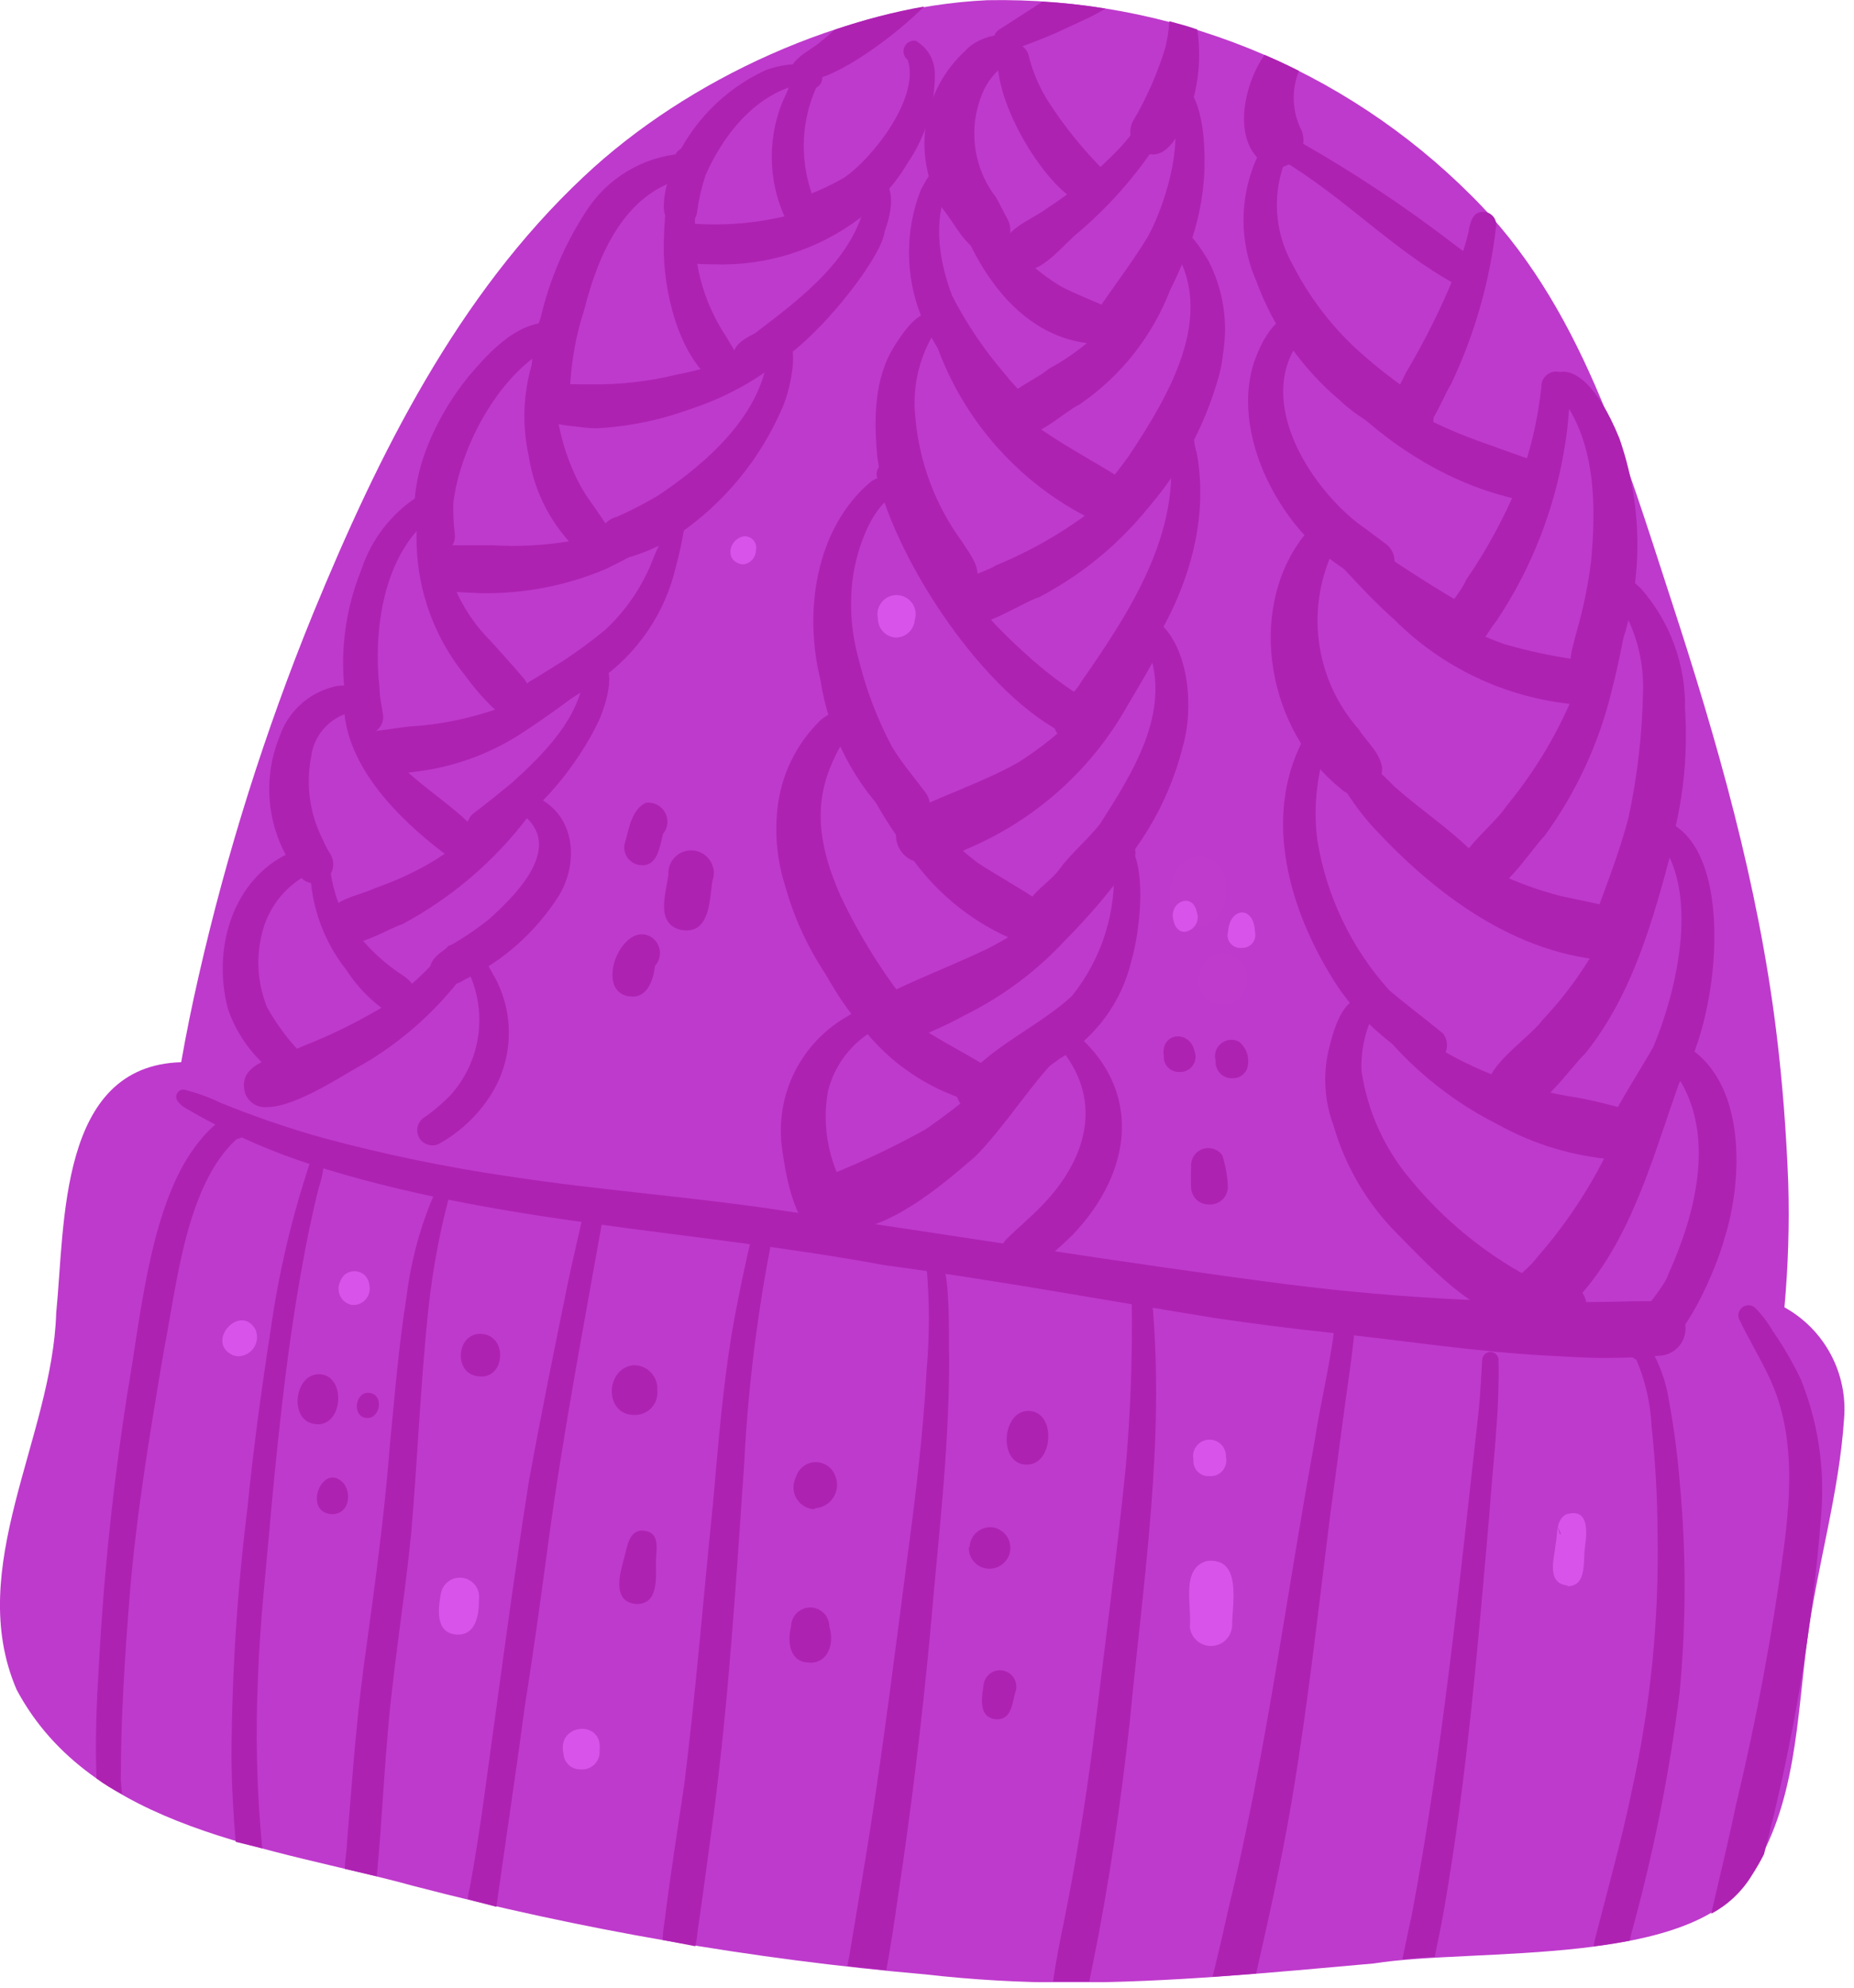<svg width="97" height="104" viewBox="0 0 97 104" fill="none" xmlns="http://www.w3.org/2000/svg">
<g clip-path="url(#clip0_41_8)">
<path d="M48.39 103.27C39.349 102.48 30.391 100.932 21.61 98.64C14.33 96.64 4.79 95.73 0.87 88.38C-1.88 81.99 2.74 75.22 2.94 68.68C3.41 63.99 3.06 55.74 9.48 55.56C9.74 54.06 10.05 52.56 10.39 51.07C11.868 44.584 13.875 38.229 16.39 32.07C19.8 23.78 23.92 15.45 30.54 9.24C35.96 4.13 44.19 0.35 51.66 0.01C56.351 -0.078 61.011 0.782 65.362 2.538C69.713 4.294 73.665 6.91 76.98 10.23C82.71 15.9 84.98 23.88 87.42 31.34C89.86 38.8 91.99 46.27 92.94 54.01C93.26 56.62 93.46 59.26 93.56 61.88C93.624 64.049 93.557 66.219 93.36 68.38C94.388 68.949 95.229 69.803 95.783 70.839C96.337 71.875 96.579 73.049 96.48 74.22C96.22 78.11 95.08 81.88 94.56 85.74C94 89.91 93.99 94.44 91.56 98.08C88.82 102.96 77.14 101.86 71.88 102.7C66.57 103.17 61.24 103.7 55.88 103.7C53.377 103.697 50.877 103.554 48.39 103.27Z" fill="#BE3ACC"/>
<path d="M81.19 70.92C77.31 70.73 73.47 70.12 69.61 69.71C67.61 69.5 65.61 69.24 63.61 68.95C57.82 68.01 52.04 66.95 46.24 66.17C36.24 64.32 25.89 64.03 16.15 60.87C13.892 60.127 11.719 59.145 9.67 57.94C9.519 57.853 9.389 57.734 9.29 57.59C9.249 57.532 9.225 57.465 9.22 57.394C9.216 57.324 9.231 57.253 9.264 57.191C9.298 57.129 9.348 57.077 9.409 57.041C9.47 57.006 9.539 56.988 9.61 56.99C10.266 57.148 10.903 57.376 11.51 57.67C13.27 58.389 15.069 59.007 16.9 59.52C20.075 60.375 23.297 61.043 26.55 61.52C31.4 62.27 36.3 62.6 41.14 63.35C49.89 64.6 58.61 66.05 67.37 67.18C73.395 67.942 79.47 68.237 85.54 68.06C85.98 68.06 86.42 68.06 86.86 68.06C87.211 68.086 87.54 68.24 87.784 68.492C88.028 68.745 88.171 69.079 88.184 69.431C88.198 69.782 88.082 70.126 87.858 70.397C87.634 70.668 87.318 70.847 86.97 70.9C85.97 70.99 84.97 71.03 83.92 71.03C82.87 71.03 82.1 70.96 81.19 70.92Z" fill="#AE22B2"/>
<path d="M5.05 93.02C4.97 91.02 5.05 89.1 5.17 87.13C5.425 82.344 5.925 77.575 6.67 72.84C7.34 68.99 7.81 63.54 9.98 60.3C12.55 56.54 13.73 59.38 12.38 59.58C9.72 62.02 9.25 67.23 8.57 70.66C7.85 74.92 7.13 79.2 6.78 83.51C6.53 86.69 6.32 89.89 6.32 93.08L6.38 93.84C5.9 93.59 5.47 93.34 5.05 93.02Z" fill="#AE22B2"/>
<path d="M12.33 96.34C12.2 94.84 12.12 93.34 12.11 91.83C12.132 87.514 12.409 83.203 12.94 78.92C13.25 75.82 13.67 72.72 14.15 69.63C14.568 66.633 15.261 63.68 16.22 60.81C16.1 60.37 16.83 60.11 16.96 60.59C16.944 61.097 16.853 61.599 16.69 62.08C16.49 62.86 16.34 63.54 16.18 64.29C15.18 69.16 14.64 74.12 14.18 79.06C13.94 81.94 13.6 84.8 13.5 87.68C13.359 90.681 13.433 93.689 13.72 96.68L12.33 96.34Z" fill="#AE22B2"/>
<path d="M18.04 97.75C18.04 97.44 18.09 97.14 18.12 96.84C18.39 93.54 18.6 90.38 19.03 87.15C19.56 83.29 20.1 79.44 20.4 75.56C20.65 72.98 20.86 70.38 21.27 67.82C21.5 65.93 22.005 64.083 22.77 62.34C22.86 61.91 23.56 61.91 23.55 62.4C23.019 64.368 22.641 66.374 22.42 68.4C22 72.33 21.85 76.31 21.51 80.24C21.14 83.92 20.51 87.57 20.24 91.24C20.06 93.32 19.96 95.44 19.77 97.51L19.71 98.14L18.04 97.75Z" fill="#AE22B2"/>
<path d="M24.48 99.34C24.48 99.08 24.57 98.82 24.61 98.57C24.87 97.12 25.1 95.66 25.3 94.21C26.07 88.65 26.79 83.08 27.66 77.54C28.3 74 29.02 70.48 29.74 66.96C30.01 65.68 30.29 64.55 30.56 63.31C30.6 63.203 30.671 63.11 30.765 63.045C30.859 62.98 30.971 62.945 31.085 62.945C31.199 62.945 31.311 62.98 31.405 63.045C31.499 63.11 31.57 63.203 31.61 63.31C30.61 69 29.49 74.76 28.71 80.52C28.32 83.41 27.93 86.29 27.47 89.17C27 92.69 26.47 96.17 25.97 99.74L24.48 99.34Z" fill="#AE22B2"/>
<path d="M34.67 101.47C34.67 101.07 34.75 100.66 34.8 100.26C35.09 97.94 35.46 95.64 35.8 93.33C36.41 88.45 36.8 83.55 37.3 78.66C37.57 75.66 37.8 72.66 38.3 69.66C38.62 67.833 39 66.02 39.44 64.22C39.436 64.13 39.454 64.04 39.492 63.958C39.53 63.876 39.587 63.805 39.659 63.75C39.731 63.695 39.815 63.658 39.904 63.642C39.993 63.627 40.084 63.633 40.17 63.661C40.256 63.688 40.334 63.736 40.398 63.801C40.461 63.865 40.508 63.944 40.535 64.03C40.561 64.116 40.566 64.208 40.55 64.297C40.533 64.385 40.496 64.469 40.44 64.54C39.637 68.53 39.132 72.575 38.93 76.64C38.51 82.74 38.13 88.84 37.34 94.9C37.06 96.99 36.78 99.08 36.48 101.16C36.48 101.37 36.41 101.59 36.38 101.8L34.67 101.47Z" fill="#AE22B2"/>
<path d="M44.35 102.84C44.35 102.67 44.4 102.5 44.43 102.33C44.81 100.04 45.2 97.76 45.56 95.47C46.26 90.92 46.84 86.35 47.43 81.78C47.88 78.42 48.3 75.05 48.48 71.66C48.635 69.873 48.635 68.077 48.48 66.29C48.08 65.93 48.63 65.22 49.08 65.58C49.78 66.25 49.62 70.01 49.66 71.14C49.66 75.94 49.06 80.71 48.66 85.49C48.22 90.12 47.66 94.75 46.96 99.35C46.78 100.59 46.6 101.83 46.37 103.06L44.35 102.84Z" fill="#AE22B2"/>
<path d="M55.09 103.68C55.23 102.68 55.42 101.68 55.63 100.68C56.26 97.59 56.76 94.46 57.17 91.33C57.75 86.45 58.41 81.59 58.9 76.71C59.153 73.794 59.257 70.867 59.21 67.94C59.206 67.808 59.242 67.678 59.313 67.567C59.385 67.457 59.488 67.37 59.61 67.32C59.709 67.285 59.817 67.281 59.919 67.306C60.021 67.332 60.113 67.387 60.185 67.465C60.256 67.543 60.303 67.639 60.32 67.743C60.337 67.847 60.323 67.954 60.28 68.05C60.96 75.42 59.81 82.72 59.11 90.05C58.64 94.3 58.03 98.53 57.18 102.71C57.12 103.02 57.05 103.33 56.99 103.64H55.09V103.68Z" fill="#AE22B2"/>
<path d="M64.29 99.76C66.24 91.76 67.29 83.52 68.78 75.38C69.11 73.17 69.7 71 69.88 68.78C69.895 68.694 69.933 68.613 69.991 68.547C70.048 68.481 70.123 68.432 70.206 68.405C70.29 68.378 70.379 68.375 70.464 68.395C70.549 68.415 70.628 68.459 70.69 68.52C70.95 68.8 70.85 69.23 70.86 69.58C70.81 70.31 70.71 71.03 70.61 71.75C70.26 74.2 69.95 76.67 69.61 79.13C68.97 84.2 68.42 89.29 67.56 94.33C67.05 97.33 66.38 100.33 65.72 103.23L63.44 103.4C63.74 102.19 64.02 100.97 64.29 99.76Z" fill="#AE22B2"/>
<path d="M73.85 100.23C75.5 91.47 76.38 82.57 77.37 73.72C77.46 72.81 77.49 71.97 77.55 71.08C77.566 70.978 77.617 70.886 77.695 70.819C77.773 70.752 77.872 70.715 77.975 70.715C78.078 70.715 78.177 70.752 78.255 70.819C78.333 70.886 78.384 70.978 78.4 71.08C78.47 73.8 78.11 76.51 77.92 79.22C77.32 86.09 76.75 92.97 75.57 99.77C75.42 100.64 75.24 101.5 75.06 102.37C74.47 102.37 73.9 102.44 73.37 102.49C73.53 101.76 73.67 101 73.85 100.23Z" fill="#AE22B2"/>
<path d="M83.43 101.5C84.09 98.9 84.84 96.27 85.38 93.64C86.36 89.202 86.81 84.664 86.72 80.12C86.712 78.286 86.608 76.454 86.41 74.63C86.358 73.421 86.087 72.232 85.61 71.12C84.71 70.73 85.8 69.54 86.5 70.79C86.92 71.583 87.201 72.442 87.33 73.33C87.583 74.71 87.767 76.102 87.88 77.5C88.223 81.159 88.223 84.842 87.88 88.5C87.343 92.769 86.497 96.993 85.35 101.14L85.26 101.51C84.65 101.62 84.02 101.72 83.38 101.8L83.43 101.5Z" fill="#AE22B2"/>
<path d="M89.84 98.75C90.19 97.28 90.53 95.81 90.84 94.34C91.9 89.926 92.731 85.46 93.33 80.96C93.72 77.96 93.88 74.87 92.59 72.1C92.1 71.03 91.48 70.04 90.98 68.98C90.942 68.873 90.939 68.755 90.972 68.646C91.006 68.537 91.074 68.442 91.166 68.374C91.258 68.307 91.37 68.271 91.484 68.272C91.598 68.273 91.709 68.311 91.8 68.38C92.162 68.741 92.475 69.148 92.73 69.59C93.296 70.401 93.794 71.258 94.22 72.15C95.112 74.37 95.478 76.766 95.29 79.15C94.825 85.174 93.821 91.145 92.29 96.99C92.096 97.371 91.882 97.742 91.65 98.1C91.135 98.944 90.403 99.635 89.53 100.1L89.84 98.75Z" fill="#AE22B2"/>
<path d="M41.29 11.83C40.761 10.845 40.453 9.757 40.389 8.641C40.325 7.525 40.507 6.408 40.92 5.37C41.26 4.69 41.48 3.8 42.19 3.37C42.288 3.331 42.395 3.318 42.499 3.333C42.604 3.348 42.703 3.39 42.787 3.454C42.87 3.519 42.936 3.604 42.977 3.701C43.018 3.799 43.033 3.905 43.02 4.01C43.031 4.128 43.006 4.246 42.949 4.349C42.892 4.452 42.805 4.536 42.7 4.59C41.945 6.284 41.845 8.197 42.42 9.96C42.52 10.52 42.87 11.06 42.77 11.63C42.723 11.799 42.62 11.947 42.479 12.05C42.337 12.154 42.165 12.206 41.99 12.2C41.851 12.209 41.712 12.178 41.588 12.113C41.465 12.048 41.361 11.95 41.29 11.83Z" fill="#AE22B2"/>
<path d="M35.82 13.75C35.545 13.726 35.292 13.594 35.114 13.383C34.937 13.172 34.851 12.9 34.875 12.625C34.899 12.351 35.031 12.097 35.242 11.92C35.453 11.742 35.725 11.656 36 11.68C38.535 11.9 41.085 11.513 43.44 10.55C44.055 10.276 44.627 9.916 45.14 9.48C45.43 9.23 45.69 8.8 46.14 8.93C47.39 9.47 45.5 10.93 44.99 11.41C42.812 13.056 40.138 13.909 37.41 13.83C36.87 13.83 36.34 13.8 35.82 13.75Z" fill="#AE22B2"/>
<path d="M37.73 20.24C35.64 19.01 34.81 15.64 34.73 13.33C34.7 11.575 34.899 9.824 35.32 8.12C35.374 7.991 35.465 7.881 35.582 7.803C35.698 7.725 35.835 7.684 35.975 7.684C36.115 7.684 36.252 7.725 36.368 7.803C36.485 7.881 36.576 7.991 36.63 8.12C36.323 10.018 36.276 11.949 36.49 13.86C36.724 15.185 37.227 16.448 37.97 17.57C38.2 17.95 38.41 18.34 38.67 18.7C38.767 18.846 38.824 19.015 38.834 19.19C38.845 19.365 38.81 19.54 38.732 19.697C38.654 19.854 38.536 19.988 38.39 20.085C38.244 20.182 38.075 20.239 37.9 20.25L37.73 20.24Z" fill="#AE22B2"/>
<path d="M30.36 22.34C29.51 22.22 28.19 22.26 28.2 21.1C28.21 19.94 29.31 20.1 30.2 20.1H30.76C32.343 20.137 33.924 19.962 35.46 19.58C37.367 19.235 39.178 18.485 40.77 17.38C40.874 17.302 41 17.26 41.13 17.26C41.26 17.26 41.386 17.302 41.49 17.38C41.98 17.81 41.49 18.38 41.11 18.65C39.633 19.875 37.936 20.808 36.11 21.4C34.549 21.974 32.911 22.311 31.25 22.4C30.952 22.401 30.655 22.38 30.36 22.34Z" fill="#AE22B2"/>
<path d="M30.27 28.83C28.876 27.52 27.961 25.781 27.67 23.89C27.223 21.905 27.415 19.829 28.22 17.96C29 16.15 30.47 17.45 29.48 18.13C28.48 20.39 29.38 23.92 30.68 25.93C31.07 26.47 31.44 27.03 31.82 27.58C31.921 27.729 31.98 27.903 31.99 28.082C32 28.262 31.962 28.441 31.879 28.601C31.796 28.761 31.672 28.895 31.519 28.99C31.366 29.085 31.19 29.137 31.01 29.14C30.872 29.142 30.735 29.116 30.608 29.062C30.48 29.009 30.365 28.93 30.27 28.83Z" fill="#AE22B2"/>
<path d="M23.4 30.93C23.109 30.865 22.853 30.695 22.678 30.454C22.504 30.212 22.424 29.915 22.453 29.619C22.483 29.323 22.62 29.047 22.839 28.845C23.057 28.642 23.342 28.527 23.64 28.52C24.36 28.52 25.08 28.52 25.8 28.52C28.372 28.672 30.947 28.269 33.35 27.34C33.83 27.17 34.3 26.98 34.78 26.83C34.995 26.739 35.234 26.721 35.46 26.78C35.568 26.805 35.666 26.863 35.74 26.946C35.813 27.029 35.859 27.134 35.87 27.244C35.881 27.355 35.857 27.466 35.801 27.562C35.746 27.658 35.661 27.735 35.56 27.78C34.24 28.34 32.97 29.17 31.66 29.78C29.606 30.639 27.396 31.065 25.17 31.03C24.58 31 23.99 30.98 23.4 30.93Z" fill="#AE22B2"/>
<path d="M26.53 37.34C26.243 37.325 25.973 37.204 25.77 37C25.246 36.489 24.768 35.934 24.34 35.34C22.591 33.188 21.688 30.471 21.8 27.7C21.801 27.009 21.955 26.326 22.25 25.7C22.325 25.612 22.424 25.548 22.535 25.515C22.646 25.483 22.764 25.483 22.875 25.515C22.986 25.548 23.085 25.612 23.161 25.7C23.236 25.788 23.285 25.895 23.3 26.01C23.3 26.31 23.09 26.53 23.1 26.83C23.035 28.065 23.231 29.299 23.674 30.453C24.116 31.607 24.797 32.655 25.67 33.53C26.24 34.17 26.83 34.8 27.38 35.46C27.576 35.676 27.683 35.958 27.68 36.25C27.675 36.539 27.557 36.815 27.352 37.019C27.146 37.222 26.869 37.338 26.58 37.34H26.53Z" fill="#AE22B2"/>
<path d="M18.75 39.49C18.719 39.19 18.806 38.889 18.992 38.652C19.179 38.415 19.451 38.26 19.75 38.22C20.31 38.16 20.86 38.06 21.41 38C23.057 37.904 24.681 37.567 26.23 37C27.566 36.426 28.859 35.757 30.1 35C30.203 34.91 30.324 34.842 30.455 34.801C30.586 34.76 30.724 34.746 30.86 34.76C30.972 34.795 31.07 34.864 31.139 34.959C31.209 35.053 31.246 35.168 31.246 35.285C31.246 35.402 31.209 35.516 31.139 35.611C31.07 35.705 30.972 35.775 30.86 35.81C29.73 36.67 28.58 37.51 27.39 38.29C25.752 39.376 23.888 40.077 21.94 40.34C21.244 40.441 20.543 40.498 19.84 40.51C19.568 40.493 19.31 40.382 19.111 40.196C18.912 40.01 18.784 39.76 18.75 39.49Z" fill="#AE22B2"/>
<path d="M23.2 44.61C20.77 42.76 17.91 39.9 17.99 36.61C17.99 36.26 17.94 35.84 18.25 35.61C18.334 35.551 18.434 35.519 18.537 35.518C18.64 35.517 18.741 35.547 18.827 35.604C18.912 35.661 18.978 35.743 19.016 35.839C19.054 35.934 19.063 36.039 19.04 36.14C19.075 36.778 19.224 37.404 19.48 37.99C20.48 40.21 22.77 41.38 24.48 42.99C24.641 43.129 24.753 43.316 24.8 43.524C24.847 43.731 24.827 43.949 24.742 44.144C24.657 44.339 24.512 44.502 24.329 44.609C24.145 44.716 23.932 44.762 23.72 44.74C23.538 44.745 23.358 44.7 23.2 44.61Z" fill="#AE22B2"/>
<path d="M17.19 48.61C16.69 47.08 18.66 46.93 19.63 46.45C20.721 46.074 21.771 45.585 22.76 44.99C24.119 44.111 25.38 43.089 26.52 41.94C26.631 41.812 26.786 41.73 26.954 41.71C27.123 41.69 27.293 41.734 27.43 41.833C27.568 41.932 27.664 42.079 27.699 42.245C27.734 42.411 27.706 42.584 27.62 42.73C25.86 45.052 23.619 46.966 21.05 48.34C20.28 48.6 19.16 49.34 18.27 49.34C18.037 49.342 17.809 49.273 17.617 49.143C17.424 49.013 17.275 48.827 17.19 48.61Z" fill="#AE22B2"/>
<path d="M20.18 52.88C19.366 52.309 18.669 51.586 18.13 50.75C16.835 49.119 16.161 47.081 16.23 45C16.19 44.91 16.18 44.809 16.2 44.713C16.22 44.616 16.271 44.529 16.344 44.462C16.417 44.396 16.509 44.354 16.607 44.343C16.705 44.332 16.804 44.352 16.89 44.4C17.21 44.61 17.2 45.03 17.27 45.4C17.353 46.144 17.546 46.872 17.84 47.56C18.539 48.815 19.505 49.9 20.67 50.74C21.05 51.03 21.57 51.25 21.67 51.74C21.713 51.892 21.719 52.051 21.688 52.206C21.657 52.361 21.59 52.506 21.493 52.629C21.395 52.753 21.27 52.852 21.127 52.918C20.984 52.985 20.828 53.016 20.67 53.01C20.498 53.014 20.328 52.968 20.18 52.88Z" fill="#AE22B2"/>
<path d="M12.83 57.2C12.32 55.5 14.69 55.31 15.77 54.75C17.195 54.197 18.573 53.528 19.89 52.75C21.23 51.84 22.43 50.739 23.45 49.48C23.632 49.389 23.84 49.365 24.038 49.413C24.235 49.461 24.409 49.578 24.529 49.742C24.649 49.906 24.707 50.108 24.692 50.311C24.678 50.513 24.592 50.705 24.45 50.85C24.179 51.113 23.925 51.394 23.69 51.69C22.381 53.256 20.816 54.589 19.06 55.63C18.12 56.11 15.53 57.91 13.96 57.91C13.72 57.932 13.479 57.874 13.275 57.746C13.071 57.618 12.915 57.426 12.83 57.2Z" fill="#AE22B2"/>
<path d="M14.55 56.28C13.345 55.423 12.433 54.214 11.94 52.82C11.16 50 11.94 46.56 14.55 44.93C15.29 44.49 16.55 43.93 17.18 44.76C17.248 44.861 17.28 44.981 17.272 45.102C17.265 45.223 17.217 45.338 17.137 45.429C17.058 45.52 16.95 45.583 16.831 45.606C16.712 45.63 16.589 45.614 16.48 45.56C15.769 45.858 15.141 46.326 14.651 46.922C14.162 47.518 13.825 48.224 13.67 48.98C13.392 50.215 13.496 51.506 13.97 52.68C14.438 53.521 15.009 54.3 15.67 55C15.784 55.124 15.86 55.278 15.888 55.444C15.917 55.61 15.896 55.78 15.829 55.935C15.763 56.089 15.653 56.221 15.513 56.314C15.372 56.408 15.208 56.458 15.04 56.46C14.863 56.448 14.693 56.386 14.55 56.28Z" fill="#AE22B2"/>
<path d="M21.98 59.59C21.857 59.42 21.806 59.208 21.837 59C21.869 58.793 21.982 58.606 22.15 58.48C22.67 58.123 23.152 57.714 23.59 57.26C24.409 56.34 24.918 55.185 25.046 53.96C25.173 52.734 24.912 51.499 24.3 50.43C24.3 50.35 24.18 50.33 24.13 50.26C24.076 50.209 24.036 50.145 24.015 50.074C23.993 50.003 23.991 49.928 24.009 49.856C24.026 49.784 24.062 49.717 24.113 49.664C24.164 49.61 24.229 49.571 24.3 49.55C25.08 49.43 25.61 50.66 25.94 51.22C26.448 52.199 26.68 53.298 26.611 54.399C26.543 55.5 26.176 56.562 25.55 57.47C24.893 58.438 24.02 59.239 23 59.81C22.888 59.877 22.76 59.911 22.63 59.91C22.504 59.91 22.381 59.881 22.268 59.826C22.155 59.77 22.057 59.69 21.98 59.59Z" fill="#AE22B2"/>
<path d="M15.73 45.88C14.9 44.867 14.359 43.648 14.165 42.352C13.972 41.056 14.132 39.732 14.63 38.52C14.839 37.903 15.197 37.345 15.671 36.897C16.145 36.45 16.721 36.124 17.35 35.95C18.08 35.7 19.35 35.95 19.35 36.87C19.362 37 19.33 37.131 19.261 37.242C19.191 37.353 19.088 37.438 18.965 37.484C18.843 37.531 18.709 37.536 18.583 37.499C18.458 37.462 18.348 37.385 18.27 37.28C17.738 37.426 17.262 37.73 16.905 38.151C16.548 38.572 16.327 39.091 16.27 39.64C15.999 41.089 16.213 42.586 16.88 43.9C16.996 44.179 17.137 44.446 17.3 44.7C17.391 44.857 17.438 45.035 17.435 45.217C17.433 45.398 17.381 45.575 17.285 45.729C17.19 45.883 17.054 46.008 16.893 46.091C16.732 46.174 16.551 46.212 16.37 46.2C16.247 46.194 16.127 46.162 16.016 46.107C15.906 46.052 15.809 45.975 15.73 45.88Z" fill="#AE22B2"/>
<path d="M22.67 51.2C22.07 50.32 23.14 49.75 23.77 49.33C24.395 48.963 24.993 48.552 25.56 48.1C27 46.82 29.56 44.27 27.31 42.58C26.76 42.58 26.65 41.79 27.11 41.58C27.276 41.524 27.452 41.506 27.625 41.529C27.799 41.551 27.964 41.613 28.11 41.71C30.11 42.66 30.29 45.13 29.24 46.85C28.043 48.739 26.343 50.256 24.33 51.23C24.03 51.426 23.687 51.546 23.33 51.58C23.197 51.577 23.067 51.54 22.952 51.474C22.837 51.407 22.74 51.313 22.67 51.2Z" fill="#AE22B2"/>
<path d="M24.74 42.57C25.44 42.04 26.12 41.49 26.8 40.93C28.45 39.44 30.36 37.53 30.57 35.21C30.553 35.051 30.599 34.892 30.698 34.767C30.797 34.642 30.942 34.56 31.1 34.54C32.45 34.62 31.69 36.82 31.4 37.54C30.35 39.91 27.66 43.38 25.11 44.06C24.955 44.025 24.813 43.947 24.699 43.836C24.585 43.724 24.505 43.583 24.467 43.429C24.428 43.274 24.434 43.112 24.482 42.961C24.53 42.809 24.619 42.674 24.74 42.57Z" fill="#AE22B2"/>
<path d="M18.31 37.73C17.676 35.093 17.882 32.324 18.9 29.81C19.423 28.212 20.483 26.845 21.9 25.94C22.087 25.813 22.311 25.752 22.536 25.769C22.761 25.785 22.974 25.877 23.14 26.03C23.235 26.12 23.297 26.238 23.317 26.367C23.337 26.496 23.313 26.628 23.251 26.742C23.188 26.856 23.089 26.946 22.969 26.998C22.85 27.051 22.716 27.062 22.59 27.03C20.02 29.03 19.52 33.03 19.86 36.03C19.86 36.49 19.98 36.94 20.04 37.39C20.058 37.518 20.047 37.648 20.009 37.771C19.971 37.894 19.906 38.008 19.819 38.103C19.732 38.198 19.626 38.273 19.506 38.323C19.387 38.373 19.259 38.395 19.13 38.39C18.939 38.386 18.756 38.319 18.607 38.2C18.459 38.081 18.354 37.915 18.31 37.73Z" fill="#AE22B2"/>
<path d="M27.89 37.22C27.73 37.169 27.588 37.072 27.482 36.941C27.376 36.811 27.31 36.653 27.292 36.485C27.274 36.318 27.305 36.15 27.381 35.999C27.457 35.849 27.575 35.725 27.72 35.64C28.31 35.3 28.88 34.92 29.46 34.57C30.224 34.065 30.962 33.521 31.67 32.94C32.656 32.018 33.445 30.906 33.99 29.67C34.311 28.842 34.682 28.034 35.1 27.25C35.163 27.192 35.243 27.156 35.328 27.144C35.413 27.133 35.499 27.148 35.575 27.187C35.651 27.226 35.714 27.288 35.754 27.363C35.794 27.439 35.81 27.525 35.8 27.61C35.693 28.284 35.549 28.952 35.37 29.61C34.812 32.049 33.359 34.19 31.3 35.61C30.451 36.233 29.535 36.76 28.57 37.18C28.437 37.249 28.29 37.286 28.14 37.29C28.053 37.283 27.968 37.26 27.89 37.22Z" fill="#AE22B2"/>
<path d="M21.98 28.42C20.98 25.53 22.7 21.92 24.52 19.68C25.69 18.31 27.25 16.59 29.23 16.89C29.317 16.902 29.401 16.933 29.475 16.981C29.55 17.028 29.613 17.091 29.662 17.165C29.71 17.238 29.742 17.322 29.755 17.409C29.769 17.496 29.764 17.585 29.74 17.67C29.58 18.21 28.97 18.03 28.58 18.27C26.01 19.76 24.1 23.38 23.72 26.27C23.702 26.838 23.729 27.406 23.8 27.97C23.811 28.104 23.792 28.239 23.745 28.365C23.699 28.491 23.625 28.605 23.53 28.7C23.435 28.795 23.321 28.869 23.195 28.915C23.069 28.962 22.934 28.98 22.8 28.97C22.624 28.972 22.451 28.921 22.305 28.823C22.158 28.724 22.045 28.584 21.98 28.42Z" fill="#AE22B2"/>
<path d="M31.43 28.55C31.377 28.395 31.357 28.23 31.372 28.066C31.387 27.902 31.436 27.744 31.516 27.601C31.596 27.457 31.706 27.332 31.837 27.234C31.969 27.136 32.12 27.066 32.28 27.03C33.018 26.702 33.736 26.332 34.43 25.92C37 24.2 39.92 21.64 40.2 18.37C40.131 18.282 40.087 18.177 40.073 18.065C40.059 17.954 40.076 17.841 40.121 17.738C40.166 17.636 40.238 17.547 40.33 17.483C40.421 17.418 40.528 17.379 40.64 17.37C42.08 17.47 41.34 20.37 40.97 21.24C39.827 23.949 37.933 26.274 35.51 27.94C34.643 28.523 33.683 28.953 32.67 29.21C32.584 29.225 32.496 29.225 32.41 29.21C32.201 29.203 31.998 29.138 31.825 29.021C31.651 28.905 31.515 28.741 31.43 28.55Z" fill="#AE22B2"/>
<path d="M27.93 20.6C27.711 19.258 27.835 17.882 28.29 16.6C28.754 14.623 29.56 12.741 30.67 11.04C31.216 10.189 31.952 9.475 32.819 8.955C33.686 8.435 34.662 8.121 35.67 8.04C35.817 8.032 35.964 8.055 36.101 8.107C36.239 8.158 36.364 8.238 36.47 8.34C36.577 8.443 36.644 8.581 36.658 8.729C36.672 8.877 36.632 9.025 36.546 9.146C36.46 9.267 36.333 9.353 36.189 9.389C36.045 9.425 35.892 9.407 35.76 9.34C32.68 10.1 31.29 13.34 30.58 16.16C30.134 17.522 29.878 18.938 29.82 20.37C29.818 20.496 29.79 20.62 29.737 20.735C29.685 20.85 29.609 20.953 29.516 21.037C29.422 21.122 29.312 21.186 29.192 21.226C29.072 21.266 28.946 21.281 28.82 21.27C28.617 21.276 28.419 21.213 28.257 21.091C28.095 20.97 27.98 20.796 27.93 20.6Z" fill="#AE22B2"/>
<path d="M38.5 19.04C38.06 18.19 38.87 17.75 39.5 17.43C41.93 15.58 44.84 13.43 45.34 10.24C44.69 8.75 47.58 8.59 46.28 12.12C46.16 13.61 41.49 19.48 39.28 19.48C39.123 19.481 38.968 19.441 38.831 19.364C38.694 19.287 38.58 19.175 38.5 19.04Z" fill="#AE22B2"/>
<path d="M35.58 11.87C34.09 11.75 34.94 9.38 35.26 8.52C36.211 6.4 37.889 4.691 39.99 3.7C40.62 3.44 42.39 2.99 42.6 3.95C42.607 4.034 42.592 4.119 42.556 4.195C42.521 4.271 42.466 4.337 42.398 4.387C42.33 4.436 42.25 4.467 42.166 4.476C42.082 4.486 41.998 4.473 41.92 4.44H41.73C39.45 5.01 37.83 7.09 36.92 9.15C36.715 9.758 36.567 10.384 36.48 11.02C36.468 11.241 36.372 11.45 36.212 11.604C36.053 11.758 35.842 11.845 35.62 11.85L35.58 11.87Z" fill="#AE22B2"/>
<path d="M41.67 11.44C41.593 11.207 41.605 10.954 41.703 10.729C41.8 10.504 41.977 10.323 42.2 10.22C42.869 9.968 43.518 9.663 44.14 9.31C45.69 8.25 48.14 5.09 47.49 3.13C47.391 3.055 47.32 2.949 47.288 2.829C47.256 2.709 47.264 2.582 47.312 2.467C47.361 2.353 47.445 2.257 47.553 2.196C47.662 2.135 47.787 2.112 47.91 2.13C48.211 2.304 48.461 2.553 48.637 2.852C48.812 3.152 48.906 3.493 48.91 3.84C48.928 5.509 48.432 7.143 47.49 8.52C47.059 9.257 46.527 9.93 45.91 10.52C44.995 11.27 43.916 11.794 42.76 12.05C42.684 12.064 42.606 12.064 42.53 12.05C42.344 12.039 42.165 11.975 42.013 11.867C41.861 11.76 41.742 11.612 41.67 11.44Z" fill="#AE22B2"/>
<path d="M56.56 10.65C54.47 9.65 51.78 4.89 52.25 2.65C52.338 2.514 52.463 2.405 52.61 2.336C52.756 2.266 52.92 2.24 53.081 2.258C53.242 2.277 53.395 2.34 53.522 2.442C53.649 2.543 53.745 2.677 53.8 2.83C54.002 3.682 54.34 4.495 54.8 5.24C55.662 6.585 56.668 7.833 57.8 8.96C57.933 9.117 58.019 9.308 58.049 9.511C58.079 9.715 58.051 9.923 57.969 10.111C57.887 10.3 57.753 10.461 57.584 10.578C57.414 10.694 57.215 10.761 57.01 10.77C56.853 10.766 56.699 10.725 56.56 10.65Z" fill="#AE22B2"/>
<path d="M52.73 13.59C51.88 12.19 53.85 11.59 54.73 10.93C56.11 10.033 57.385 8.983 58.53 7.8C59.294 6.975 59.946 6.054 60.47 5.06C60.78 4.61 60.87 3.69 61.62 3.9C62.5 4.28 61.72 5.27 61.49 5.9C60.206 8.279 58.49 10.399 56.43 12.15C55.69 12.73 54.64 14.15 53.63 14.15C53.447 14.134 53.269 14.075 53.113 13.978C52.957 13.88 52.825 13.747 52.73 13.59Z" fill="#AE22B2"/>
<path d="M57.39 18C52.61 17.73 50.22 12.64 49.29 8.54C49.26 8.402 49.285 8.258 49.36 8.139C49.434 8.019 49.553 7.934 49.69 7.9C50.39 7.79 50.49 8.9 50.76 9.39C51.694 11.702 53.345 13.655 55.47 14.96C56.25 15.38 57.09 15.68 57.88 16.05C58.122 16.121 58.329 16.281 58.458 16.498C58.587 16.715 58.63 16.974 58.577 17.221C58.523 17.467 58.379 17.685 58.172 17.83C57.964 17.974 57.71 18.035 57.46 18H57.39Z" fill="#AE22B2"/>
<path d="M52.55 22.23C51.69 20.71 53.98 20.07 54.87 19.29C56.476 18.423 57.869 17.21 58.95 15.74C59.736 14.697 60.379 13.554 60.86 12.34C60.883 12.243 60.925 12.153 60.984 12.073C61.043 11.994 61.118 11.927 61.204 11.878C61.29 11.829 61.386 11.798 61.484 11.787C61.583 11.777 61.682 11.787 61.777 11.816C61.871 11.846 61.959 11.895 62.034 11.96C62.108 12.025 62.169 12.105 62.212 12.194C62.254 12.284 62.278 12.381 62.281 12.48C62.284 12.579 62.267 12.678 62.23 12.77C61.957 13.587 61.623 14.383 61.23 15.15C60.295 17.584 58.642 19.677 56.49 21.15C55.67 21.55 54.49 22.76 53.49 22.76C53.301 22.757 53.117 22.707 52.953 22.614C52.788 22.522 52.65 22.39 52.55 22.23Z" fill="#AE22B2"/>
<path d="M57.48 27.34C55.356 26.354 53.47 24.921 51.95 23.14C50.43 21.36 49.311 19.272 48.67 17.02C48.576 16.881 48.533 16.715 48.549 16.548C48.565 16.381 48.638 16.225 48.757 16.107C48.875 15.989 49.031 15.915 49.198 15.899C49.364 15.883 49.531 15.926 49.67 16.02C50.22 17.02 50.59 18.17 51.23 19.16C52.89 22.01 56.04 23.36 58.7 25.06C58.931 25.211 59.108 25.432 59.204 25.69C59.3 25.948 59.311 26.231 59.235 26.496C59.159 26.761 59 26.995 58.781 27.163C58.562 27.331 58.296 27.425 58.02 27.43C57.836 27.438 57.652 27.407 57.48 27.34Z" fill="#AE22B2"/>
<path d="M49.51 31.95C49.06 30.38 51.16 30.16 52.13 29.56C54.629 28.533 56.92 27.059 58.89 25.21C59.65 24.443 60.275 23.554 60.74 22.58C60.816 22.424 60.945 22.299 61.105 22.23C61.264 22.16 61.444 22.149 61.61 22.2C62.91 22.86 61.18 24.76 60.79 25.61C59.13 27.966 56.932 29.892 54.38 31.23C53.48 31.52 51.78 32.71 50.61 32.71C50.368 32.724 50.129 32.656 49.93 32.519C49.731 32.381 49.583 32.181 49.51 31.95Z" fill="#AE22B2"/>
<path d="M55.87 38.46C51.58 36.46 46.94 29.46 45.87 24.9C45.852 24.79 45.863 24.677 45.904 24.573C45.944 24.469 46.012 24.378 46.1 24.309C46.189 24.241 46.294 24.197 46.404 24.183C46.515 24.169 46.628 24.185 46.73 24.23C46.842 24.283 46.934 24.369 46.995 24.476C47.056 24.584 47.082 24.707 47.07 24.83C47.137 25.072 47.22 25.31 47.32 25.54C48.784 28.834 50.935 31.776 53.63 34.17C54.635 35.1 55.731 35.927 56.9 36.64C57.142 36.724 57.343 36.897 57.461 37.124C57.58 37.351 57.606 37.615 57.536 37.861C57.465 38.107 57.303 38.317 57.082 38.447C56.862 38.577 56.6 38.618 56.35 38.56C56.185 38.563 56.021 38.529 55.87 38.46Z" fill="#AE22B2"/>
<path d="M47.67 44.98C47.42 44.855 47.213 44.661 47.073 44.42C46.932 44.179 46.865 43.902 46.88 43.624C46.895 43.346 46.991 43.078 47.156 42.853C47.322 42.629 47.549 42.457 47.81 42.36C49.62 41.49 51.53 40.86 53.29 39.87C55.766 38.291 57.838 36.154 59.34 33.63C59.65 33.1 60.25 32.24 60.85 32.97C61.09 33.31 60.9 33.66 60.67 33.97C60.14 34.97 59.58 35.91 59.01 36.87C57.151 40.203 54.244 42.829 50.74 44.34C49.966 44.707 49.145 44.966 48.3 45.11C48.084 45.107 47.87 45.063 47.67 44.98Z" fill="#AE22B2"/>
<path d="M53.34 49.28C50.786 48.275 48.629 46.463 47.2 44.12C46.074 42.584 45.162 40.902 44.49 39.12C44.324 38.61 44.216 38.084 44.17 37.55C44.08 37.04 44.55 36.55 45.06 36.81C45.177 36.876 45.266 36.983 45.309 37.11C45.351 37.238 45.344 37.377 45.29 37.5C45.79 40.16 49.02 43.5 51.15 45.13C52.21 45.82 53.32 46.42 54.37 47.13C54.585 47.274 54.749 47.483 54.839 47.725C54.928 47.968 54.939 48.233 54.869 48.483C54.799 48.732 54.652 48.953 54.45 49.114C54.247 49.275 53.999 49.368 53.74 49.38C53.602 49.371 53.466 49.337 53.34 49.28Z" fill="#AE22B2"/>
<path d="M45.53 53.71C45.415 53.372 45.437 53.002 45.592 52.68C45.748 52.358 46.023 52.11 46.36 51.99C46.95 51.73 47.55 51.44 48.15 51.18C49.31 50.67 50.5 50.18 51.63 49.64C53.398 48.733 55.036 47.593 56.5 46.25C57.24 45.6 57.84 44.79 58.56 44.12C58.676 44.05 58.812 44.025 58.945 44.048C59.078 44.071 59.198 44.141 59.283 44.246C59.368 44.351 59.413 44.483 59.409 44.617C59.404 44.752 59.352 44.881 59.26 44.98C58.218 46.464 57.051 47.856 55.77 49.14C54.276 50.764 52.497 52.099 50.52 53.08C49.468 53.651 48.375 54.142 47.25 54.55C47.112 54.598 46.966 54.622 46.82 54.62C46.538 54.618 46.263 54.53 46.032 54.367C45.801 54.205 45.626 53.975 45.53 53.71Z" fill="#AE22B2"/>
<path d="M50.73 57.59C48.553 56.943 46.627 55.645 45.21 53.87C44.049 52.509 43.105 50.978 42.41 49.33C42.21 48.81 41.96 48.33 41.8 47.77C41.781 47.672 41.792 47.571 41.833 47.481C41.874 47.39 41.941 47.314 42.027 47.264C42.113 47.213 42.212 47.191 42.311 47.199C42.41 47.207 42.504 47.246 42.58 47.31C43.09 47.94 43.4 48.73 43.9 49.38C44.988 50.943 46.306 52.332 47.81 53.5C48.97 54.32 50.21 54.92 51.4 55.65C51.637 55.746 51.832 55.923 51.95 56.15C52.037 56.305 52.082 56.48 52.078 56.658C52.075 56.836 52.025 57.01 51.932 57.162C51.839 57.314 51.708 57.438 51.551 57.522C51.394 57.606 51.218 57.647 51.04 57.64C50.934 57.643 50.829 57.626 50.73 57.59Z" fill="#AE22B2"/>
<path d="M43.77 64.39C43.416 64.349 43.087 64.185 42.84 63.927C42.594 63.669 42.446 63.333 42.421 62.977C42.396 62.621 42.496 62.268 42.704 61.978C42.912 61.688 43.215 61.48 43.56 61.39C45.234 60.717 46.864 59.939 48.44 59.06C50.225 57.822 51.898 56.43 53.44 54.9C53.972 54.38 54.571 53.933 55.22 53.57C55.343 53.546 55.471 53.552 55.591 53.588C55.712 53.623 55.822 53.688 55.912 53.775C56.003 53.862 56.071 53.97 56.11 54.09C56.15 54.209 56.16 54.336 56.14 54.46C56.11 54.606 56.039 54.74 55.937 54.848C55.834 54.955 55.704 55.032 55.56 55.07C53.9 56.73 52.69 58.79 51.04 60.48C49.19 62.08 46.47 64.4 43.92 64.4L43.77 64.39Z" fill="#AE22B2"/>
<path d="M40.91 60.03C40.731 58.667 40.965 57.282 41.582 56.054C42.199 54.826 43.17 53.811 44.37 53.14C44.95 52.75 46.37 52.21 46.3 53.39C46.272 53.526 46.2 53.648 46.095 53.738C45.99 53.829 45.858 53.882 45.72 53.89C45.12 54.236 44.596 54.701 44.182 55.256C43.767 55.812 43.471 56.446 43.31 57.12C42.995 58.973 43.372 60.877 44.37 62.47C45.28 63.57 45.64 65.21 43.76 65.37C41.67 64.74 41.17 61.93 40.91 60.03Z" fill="#AE22B2"/>
<path d="M52.54 66.06C52.411 65.865 52.355 65.632 52.381 65.4C52.406 65.168 52.512 64.952 52.68 64.79C53.29 64.19 53.95 63.65 54.54 63.03C56.78 60.71 57.74 57.71 55.59 54.97C55.509 54.856 55.411 54.755 55.3 54.67C55.197 54.623 55.112 54.541 55.062 54.439C55.011 54.338 54.996 54.221 55.02 54.11C55.11 53.62 55.69 53.59 56.02 53.84C59.87 56.91 59.28 61.31 56.09 64.62C55.51 65.16 54.27 66.45 53.29 66.45C53.144 66.444 53.001 66.406 52.872 66.338C52.742 66.271 52.629 66.176 52.54 66.06Z" fill="#AE22B2"/>
<path d="M50.31 57.81C49.43 56.68 50.88 56.01 51.59 55.36C53.02 54.19 54.69 53.36 56.07 52.11C57.66 50.138 58.443 47.637 58.26 45.11C58.26 44.94 58.14 44.81 58.13 44.64C58.12 44.52 58.148 44.4 58.21 44.297C58.273 44.194 58.366 44.113 58.477 44.066C58.588 44.02 58.711 44.01 58.829 44.037C58.946 44.065 59.051 44.129 59.13 44.22C60.01 45.59 59.63 48.78 59.18 50.31C58.925 51.365 58.46 52.358 57.815 53.231C57.169 54.103 56.355 54.838 55.42 55.39C54.2 56.29 52.94 57.13 51.66 57.94C51.49 58.059 51.287 58.122 51.08 58.12C50.937 58.127 50.794 58.102 50.661 58.049C50.529 57.995 50.409 57.914 50.31 57.81Z" fill="#AE22B2"/>
<path d="M45.46 53.64C43.364 51.65 41.85 49.126 41.08 46.34C40.665 45.05 40.526 43.688 40.67 42.34C40.85 40.561 41.654 38.903 42.94 37.66C43.76 36.93 45.57 36.76 45.82 38.1C45.846 38.201 45.832 38.308 45.779 38.398C45.727 38.488 45.641 38.554 45.54 38.58C45.439 38.607 45.332 38.592 45.242 38.54C45.152 38.487 45.087 38.401 45.06 38.3C44.25 38.17 43.76 39.41 43.49 40.01C42.49 42.35 42.97 44.56 43.95 46.8C44.848 48.717 45.951 50.531 47.24 52.21C47.41 52.448 47.483 52.742 47.443 53.031C47.403 53.321 47.253 53.584 47.025 53.766C46.796 53.948 46.506 54.036 46.215 54.01C45.924 53.985 45.654 53.849 45.46 53.63V53.64Z" fill="#AE22B2"/>
<path d="M53.94 48.34C53.02 47.16 54.8 46.34 55.41 45.49C56.02 44.64 56.89 43.94 57.55 43.1C59.25 40.44 61.28 37.27 60.1 34.03C59.95 33.67 59.57 33.35 59.79 32.93C59.87 32.768 60.01 32.644 60.18 32.584C60.35 32.525 60.537 32.534 60.7 32.61C62.24 34.02 62.45 37.09 61.89 39.03C61.113 42.128 59.415 44.917 57.02 47.03C56.33 47.48 55.52 48.62 54.67 48.62C54.536 48.625 54.402 48.602 54.276 48.554C54.151 48.506 54.037 48.433 53.94 48.34Z" fill="#AE22B2"/>
<path d="M46.79 43.02C44.709 41.023 43.348 38.392 42.92 35.54C42.05 32.02 42.65 27.68 45.52 25.23C45.99 24.82 47.18 24.72 47.12 25.58C47.095 25.699 47.029 25.806 46.934 25.882C46.84 25.959 46.722 26 46.6 26C45.42 26.86 44.76 29 44.6 30.37C44.438 31.755 44.551 33.158 44.93 34.5C45.317 36.086 45.902 37.618 46.67 39.06C47.19 39.93 47.86 40.69 48.46 41.51C48.577 41.682 48.644 41.882 48.655 42.09C48.666 42.297 48.62 42.503 48.522 42.687C48.425 42.87 48.279 43.023 48.1 43.129C47.922 43.235 47.718 43.291 47.51 43.29C47.245 43.29 46.989 43.194 46.79 43.02Z" fill="#AE22B2"/>
<path d="M55.46 38.53C54.46 37.53 56.11 36.53 56.59 35.63C59.24 31.83 62.07 27.47 61.08 22.63C61.041 22.514 61.034 22.389 61.062 22.27C61.089 22.15 61.149 22.041 61.235 21.953C61.322 21.866 61.43 21.805 61.549 21.776C61.669 21.747 61.794 21.752 61.91 21.79C62.59 22.09 62.37 23.06 62.61 23.67C63.31 27.47 61.99 31.29 59.88 34.43C59.24 35.33 57.41 38.74 56 38.74C55.801 38.734 55.611 38.66 55.46 38.53Z" fill="#AE22B2"/>
<path d="M49.24 30.72C47.428 28.864 46.258 26.478 45.9 23.91C45.72 21.91 45.72 19.8 46.8 18.09C47.21 17.44 48.25 15.83 49.13 16.53C49.18 16.58 49.215 16.643 49.229 16.713C49.243 16.782 49.236 16.854 49.21 16.92C48.173 18.331 47.702 20.079 47.89 21.82C48.09 24.177 48.938 26.434 50.34 28.34C50.78 29.05 51.62 30 50.79 30.76C50.591 30.943 50.33 31.043 50.06 31.04C49.909 31.043 49.759 31.017 49.618 30.962C49.477 30.907 49.349 30.825 49.24 30.72Z" fill="#AE22B2"/>
<path d="M57.45 27.69C57.218 27.49 57.074 27.208 57.048 26.903C57.022 26.599 57.116 26.296 57.31 26.06C57.93 25.37 58.5 24.61 59.05 23.86C61.12 20.74 63.74 16.43 61.31 12.86C60.49 12.86 60.84 11.66 61.55 11.86C62.26 12.06 62.8 12.95 63.22 13.63C63.992 15.121 64.262 16.823 63.99 18.48C63.938 19.024 63.823 19.561 63.65 20.08C62.775 22.985 61.163 25.613 58.97 27.71C58.761 27.905 58.486 28.013 58.2 28.01C57.919 27.998 57.653 27.885 57.45 27.69Z" fill="#AE22B2"/>
<path d="M52.46 22.18C51.529 21.485 50.724 20.637 50.08 19.67C49.303 18.706 48.664 17.639 48.18 16.5C47.349 14.385 47.349 12.034 48.18 9.92C48.54 9.26 49.02 8.34 49.86 8.3C50.11 8.3 50.22 8.49 50.37 8.64C50.436 8.707 50.476 8.795 50.483 8.889C50.49 8.983 50.464 9.077 50.409 9.153C50.354 9.23 50.274 9.284 50.183 9.308C50.091 9.331 49.995 9.321 49.91 9.28C48.71 11.09 49.08 13.55 49.82 15.48C50.578 16.951 51.508 18.327 52.59 19.58C52.92 19.997 53.281 20.388 53.67 20.75C53.814 20.875 53.916 21.04 53.964 21.224C54.012 21.408 54.002 21.602 53.938 21.781C53.873 21.96 53.755 22.115 53.6 22.225C53.445 22.336 53.26 22.397 53.07 22.4C52.847 22.402 52.63 22.324 52.46 22.18Z" fill="#AE22B2"/>
<path d="M57.75 17.95C57.483 17.774 57.296 17.501 57.229 17.189C57.162 16.876 57.219 16.55 57.39 16.28C58.27 14.97 59.24 13.72 60.06 12.37C61.06 10.52 62.12 6.94 61.06 4.99C60.29 4.62 60.94 3.74 61.64 4.11C62.95 4.92 63.04 7.37 63.02 8.76C62.965 10.643 62.505 12.492 61.67 14.18C61.22 14.98 60.75 15.75 60.23 16.5C59.71 17.25 59.23 18.15 58.44 18.15C58.196 18.149 57.957 18.08 57.75 17.95Z" fill="#AE22B2"/>
<path d="M51.45 13.23C50.51 12.96 49.94 11.67 49.34 10.95C48.536 9.645 48.215 8.1 48.43 6.582C48.645 5.064 49.385 3.67 50.52 2.64C51.17 1.85 53.46 1.22 53.32 2.83C53.277 2.959 53.197 3.072 53.091 3.155C52.984 3.239 52.855 3.289 52.72 3.3C52.195 3.632 51.773 4.102 51.5 4.66C51.069 5.568 50.898 6.577 51.005 7.576C51.113 8.575 51.495 9.525 52.11 10.32C52.33 10.71 52.52 11.12 52.74 11.51C52.829 11.694 52.87 11.897 52.86 12.101C52.85 12.305 52.789 12.503 52.682 12.677C52.576 12.851 52.427 12.995 52.25 13.097C52.074 13.199 51.874 13.255 51.67 13.26L51.45 13.23Z" fill="#AE22B2"/>
<path d="M76.13 14.86C72.9 13.09 70.32 10.32 67.13 8.41C66.868 8.282 66.651 8.076 66.51 7.82C66.479 7.732 66.471 7.637 66.484 7.545C66.498 7.452 66.534 7.364 66.589 7.289C66.644 7.213 66.716 7.152 66.8 7.11C66.884 7.069 66.977 7.048 67.07 7.05C67.473 7.163 67.859 7.328 68.22 7.54C70.984 9.125 73.636 10.895 76.16 12.84C76.43 13.05 76.71 13.24 76.98 13.46C77.11 13.57 77.204 13.718 77.248 13.883C77.292 14.048 77.284 14.223 77.227 14.383C77.169 14.544 77.064 14.683 76.925 14.783C76.787 14.882 76.621 14.937 76.45 14.94C76.34 14.931 76.231 14.904 76.13 14.86Z" fill="#AE22B2"/>
<path d="M73.02 23.14C71.6 22.32 73.11 20.58 73.53 19.54C74.571 17.793 75.474 15.968 76.23 14.08C76.45 13.44 76.67 12.81 76.83 12.15C76.9 11.68 77.03 11.05 77.63 11.08C77.719 11.084 77.807 11.105 77.888 11.143C77.969 11.181 78.042 11.234 78.102 11.3C78.163 11.366 78.209 11.444 78.24 11.527C78.27 11.612 78.284 11.701 78.28 11.79C77.96 14.669 77.162 17.474 75.92 20.09C75.37 20.97 74.64 23.22 73.43 23.22C73.289 23.223 73.15 23.195 73.02 23.14Z" fill="#AE22B2"/>
<path d="M79.85 26.21C74.79 25.26 70.46 21.77 67.53 17.65C67.4 17.45 67.27 17.21 67.42 16.99C67.473 16.909 67.554 16.849 67.647 16.821C67.741 16.794 67.841 16.8 67.93 16.84C67.987 16.855 68.04 16.884 68.084 16.924C68.127 16.964 68.16 17.014 68.18 17.07C68.61 17.55 69.07 17.99 69.53 18.43C71.805 20.453 74.445 22.021 77.31 23.05C78.31 23.41 79.31 23.78 80.36 24.13C80.598 24.212 80.8 24.375 80.93 24.59C81.061 24.806 81.113 25.06 81.076 25.309C81.039 25.558 80.916 25.786 80.729 25.954C80.542 26.123 80.302 26.22 80.05 26.23L79.85 26.21Z" fill="#AE22B2"/>
<path d="M75.55 34.34C74.06 33.17 76.18 31.57 76.7 30.34C77.779 28.773 78.691 27.097 79.42 25.34C80.05 23.701 80.46 21.986 80.64 20.24C80.637 20.129 80.657 20.019 80.699 19.917C80.742 19.814 80.806 19.722 80.887 19.646C80.968 19.571 81.064 19.513 81.169 19.477C81.274 19.442 81.385 19.429 81.495 19.44C81.606 19.451 81.712 19.485 81.808 19.54C81.904 19.595 81.988 19.67 82.052 19.76C82.117 19.85 82.162 19.953 82.184 20.061C82.206 20.17 82.205 20.282 82.18 20.39C82.09 21.39 82.04 22.39 81.86 23.39C81.339 26.637 80.125 29.734 78.3 32.47C77.72 33.17 77.14 34.57 76.18 34.57C75.953 34.553 75.735 34.473 75.55 34.34Z" fill="#AE22B2"/>
<path d="M82.17 36.82C78.692 36.45 75.446 34.901 72.97 32.43C72.06 31.62 71.21 30.73 70.38 29.83C69.865 29.32 69.393 28.768 68.97 28.18C68.917 28.05 68.912 27.904 68.957 27.771C69.001 27.637 69.092 27.524 69.213 27.451C69.334 27.379 69.476 27.352 69.615 27.375C69.754 27.399 69.88 27.472 69.97 27.58C70.36 28.01 70.92 28.5 71.29 28.89C73.349 31.033 75.874 32.672 78.67 33.68C79.902 34.041 81.159 34.312 82.43 34.49C82.709 34.553 82.955 34.714 83.124 34.944C83.293 35.174 83.372 35.458 83.348 35.742C83.323 36.027 83.197 36.293 82.991 36.491C82.785 36.689 82.515 36.806 82.23 36.82H82.17Z" fill="#AE22B2"/>
<path d="M76.5 46.72C75.02 45.43 78.09 43.32 78.8 42.18C80.338 40.32 81.576 38.232 82.47 35.99C83.081 34.435 83.549 32.829 83.87 31.19C83.877 31.08 83.908 30.973 83.962 30.877C84.016 30.78 84.091 30.698 84.181 30.635C84.271 30.572 84.375 30.53 84.484 30.512C84.593 30.495 84.704 30.503 84.809 30.535C84.915 30.566 85.012 30.622 85.093 30.696C85.174 30.771 85.237 30.863 85.278 30.965C85.318 31.068 85.335 31.178 85.327 31.288C85.318 31.398 85.285 31.505 85.23 31.6C85.004 33.142 84.697 34.671 84.31 36.18C83.649 38.894 82.463 41.452 80.82 43.71C80.03 44.53 78.55 46.97 77.2 46.97C76.945 46.966 76.699 46.879 76.5 46.72Z" fill="#AE22B2"/>
<path d="M84.42 50.26C79.31 50.01 74.99 46.72 71.67 43.08C70.885 42.164 70.213 41.157 69.67 40.08C69.43 39.5 68.51 38.55 69.4 38.08C69.479 38.054 69.562 38.045 69.644 38.053C69.727 38.061 69.807 38.086 69.879 38.126C69.951 38.167 70.015 38.222 70.065 38.288C70.115 38.354 70.151 38.429 70.17 38.51C71.205 40.289 72.586 41.843 74.23 43.08L75.44 43.96C77.317 45.309 79.43 46.296 81.67 46.87C82.67 47.09 83.67 47.27 84.67 47.54C84.97 47.596 85.246 47.742 85.46 47.96C85.636 48.157 85.752 48.4 85.794 48.661C85.836 48.921 85.802 49.188 85.697 49.431C85.592 49.673 85.419 49.88 85.2 50.027C84.981 50.174 84.724 50.255 84.46 50.26H84.42Z" fill="#AE22B2"/>
<path d="M78.13 57.91C76.72 56.28 79.84 54.54 80.72 53.33C82.008 51.969 83.092 50.43 83.94 48.76C84.733 47.169 85.337 45.491 85.74 43.76C85.767 43.631 85.821 43.51 85.898 43.403C85.975 43.297 86.074 43.208 86.188 43.143C86.302 43.078 86.429 43.037 86.56 43.024C86.691 43.012 86.823 43.027 86.948 43.069C87.072 43.111 87.186 43.179 87.283 43.268C87.379 43.358 87.455 43.466 87.507 43.587C87.558 43.708 87.583 43.839 87.58 43.97C87.577 44.102 87.546 44.231 87.49 44.35C86.49 48.11 85.42 52.01 82.95 55.09C82.07 55.95 80.51 58.34 79.08 58.34C78.901 58.336 78.724 58.296 78.561 58.222C78.398 58.148 78.251 58.042 78.13 57.91Z" fill="#AE22B2"/>
<path d="M84.46 60.65C82.329 60.487 80.259 59.867 78.39 58.83C75.349 57.308 72.777 54.989 70.95 52.12C70.915 52.027 70.914 51.924 70.947 51.83C70.98 51.736 71.044 51.656 71.129 51.604C71.214 51.552 71.314 51.531 71.413 51.545C71.512 51.559 71.603 51.607 71.67 51.68C72.583 52.723 73.606 53.666 74.72 54.49C77.1 56.01 79.776 57.009 82.57 57.42C83.3 57.55 84.03 57.74 84.74 57.93C85.043 57.983 85.321 58.134 85.53 58.36C85.707 58.556 85.824 58.798 85.867 59.059C85.91 59.319 85.876 59.587 85.77 59.828C85.665 60.07 85.492 60.277 85.272 60.422C85.051 60.568 84.794 60.647 84.53 60.65H84.46Z" fill="#AE22B2"/>
<path d="M78.44 69.4C77.5 67.87 79.7 66.78 80.44 65.74C81.842 64.141 83.035 62.37 83.99 60.47C84.929 58.843 85.7 57.124 86.29 55.34C86.304 55.185 86.354 55.035 86.436 54.903C86.518 54.77 86.63 54.659 86.763 54.577C86.895 54.496 87.045 54.446 87.2 54.433C87.356 54.419 87.512 54.443 87.656 54.5C87.801 54.558 87.93 54.649 88.034 54.765C88.137 54.882 88.212 55.021 88.252 55.171C88.292 55.322 88.297 55.48 88.265 55.632C88.234 55.785 88.167 55.928 88.07 56.05C86.31 60.82 85.07 66.54 80.61 69.57C80.308 69.828 79.927 69.973 79.53 69.98C79.314 69.984 79.1 69.933 78.91 69.831C78.719 69.73 78.557 69.581 78.44 69.4Z" fill="#AE22B2"/>
<path d="M80.33 69.41C77.33 68.99 75.13 66.6 73.12 64.55C71.541 62.974 70.389 61.023 69.77 58.88C69.302 57.63 69.208 56.272 69.5 54.97C69.75 53.97 70.18 52.17 71.41 52.13C71.566 52.14 71.711 52.211 71.816 52.326C71.92 52.442 71.975 52.594 71.97 52.75C71.975 52.834 71.961 52.919 71.928 52.997C71.895 53.075 71.844 53.145 71.78 53.2C71.388 54.077 71.2 55.03 71.23 55.99C71.538 58.128 72.451 60.133 73.86 61.77C75.549 63.809 77.613 65.506 79.94 66.77C80.564 66.994 81.218 67.126 81.88 67.16C82.177 67.16 82.462 67.278 82.672 67.488C82.882 67.698 83 67.983 83 68.28C83 68.577 82.882 68.862 82.672 69.072C82.462 69.282 82.177 69.4 81.88 69.4H81.28C80.964 69.422 80.647 69.425 80.33 69.41Z" fill="#AE22B2"/>
<path d="M85.89 70.42C84.75 69.42 86.95 67.73 87.3 66.62C88.71 63.48 89.79 59.37 87.75 56.28C87.559 56.212 87.398 56.078 87.296 55.903C87.194 55.728 87.157 55.523 87.192 55.323C87.226 55.123 87.331 54.942 87.486 54.812C87.641 54.681 87.837 54.61 88.04 54.61C91.39 56.4 91.23 61.67 90.2 64.85C89.9 66.02 88.1 70.62 86.46 70.62C86.254 70.614 86.055 70.544 85.89 70.42Z" fill="#AE22B2"/>
<path d="M74.41 55.61C72.642 54.643 71.128 53.273 69.99 51.61C67.65 48.03 66.1 43.29 67.94 39.18C68.15 38.74 68.33 38.18 68.86 38C68.943 37.983 69.029 37.983 69.112 38.001C69.195 38.019 69.273 38.054 69.342 38.104C69.411 38.154 69.468 38.217 69.511 38.291C69.554 38.364 69.581 38.446 69.59 38.53C68.918 40.245 68.688 42.102 68.92 43.93C69.39 46.852 70.692 49.578 72.67 51.78C73.59 52.57 74.57 53.29 75.5 54.06C75.631 54.231 75.704 54.441 75.706 54.656C75.709 54.872 75.641 55.083 75.514 55.257C75.387 55.432 75.207 55.56 75.001 55.624C74.794 55.687 74.573 55.682 74.37 55.61H74.41Z" fill="#AE22B2"/>
<path d="M84.56 60.07C84.346 59.966 84.18 59.783 84.098 59.559C84.016 59.335 84.024 59.088 84.12 58.87C84.84 57.47 85.7 56.15 86.49 54.78C87.71 51.89 88.85 46.99 87 44.23C86.889 44.147 86.808 44.031 86.768 43.899C86.728 43.767 86.731 43.625 86.776 43.495C86.822 43.364 86.908 43.252 87.022 43.173C87.136 43.095 87.272 43.056 87.41 43.06C91 44.89 89.83 54.34 87.54 57.06C86.95 57.97 86.29 58.84 85.7 59.75C85.618 59.879 85.504 59.985 85.369 60.059C85.234 60.132 85.083 60.17 84.93 60.17C84.801 60.161 84.676 60.127 84.56 60.07Z" fill="#AE22B2"/>
<path d="M70.12 41.23C66.38 38.23 65.2 32.06 68.12 28.15C69.3 26.57 71 28.15 69.7 28.91C69.015 30.42 68.782 32.096 69.029 33.736C69.275 35.375 69.991 36.908 71.09 38.15C71.49 38.79 72.18 39.33 72.31 40.15C72.32 40.335 72.291 40.521 72.226 40.694C72.162 40.868 72.062 41.027 71.934 41.161C71.805 41.295 71.651 41.401 71.48 41.473C71.309 41.545 71.126 41.582 70.94 41.58C70.787 41.579 70.636 41.547 70.495 41.487C70.354 41.427 70.227 41.34 70.12 41.23Z" fill="#AE22B2"/>
<path d="M84.05 49.34C83.91 49.274 83.785 49.18 83.682 49.065C83.579 48.95 83.5 48.815 83.449 48.669C83.399 48.522 83.378 48.367 83.389 48.213C83.399 48.059 83.441 47.908 83.51 47.77C84.11 46.13 84.75 44.5 85.2 42.77C85.668 40.597 85.923 38.383 85.96 36.16C86.012 34.506 85.562 32.874 84.67 31.48C84.44 31.17 83.96 30.96 84.12 30.48C84.47 29.64 85.44 30.37 85.85 30.78C87.379 32.518 88.203 34.765 88.16 37.08C88.359 40.096 87.913 43.12 86.85 45.95C86.48 46.95 86.04 47.86 85.59 48.8C85.493 48.998 85.342 49.165 85.154 49.282C84.967 49.398 84.751 49.46 84.53 49.46C84.363 49.457 84.199 49.416 84.05 49.34Z" fill="#AE22B2"/>
<path d="M75.67 46.08C74.79 45.08 73.91 44.08 72.96 43.08C72.01 42.08 71.11 40.92 70.12 39.91C69.93 39.71 69.63 39.58 69.62 39.26C69.613 39.159 69.632 39.059 69.675 38.968C69.718 38.877 69.785 38.798 69.867 38.741C69.95 38.683 70.046 38.648 70.147 38.639C70.247 38.63 70.348 38.648 70.44 38.69C71.3 39.45 72.18 40.39 73 41.18C74.35 42.38 75.88 43.37 77.15 44.67C77.337 44.866 77.438 45.129 77.432 45.4C77.425 45.671 77.311 45.928 77.115 46.115C76.919 46.302 76.656 46.403 76.385 46.397C76.114 46.39 75.857 46.276 75.67 46.08Z" fill="#AE22B2"/>
<path d="M71.27 30.27C67.46 28.55 64.27 23.08 65.61 18.94C67.23 14.35 70.04 17.34 67.91 17.94C65.76 21.06 68.5 25.39 71.06 27.38C71.57 27.74 72.06 28.12 72.57 28.5C72.743 28.651 72.867 28.851 72.925 29.073C72.983 29.295 72.972 29.53 72.895 29.747C72.817 29.963 72.675 30.15 72.489 30.285C72.302 30.419 72.08 30.494 71.85 30.5C71.637 30.487 71.434 30.407 71.27 30.27Z" fill="#AE22B2"/>
<path d="M82.9 35.74C81.69 35.33 82.28 33.92 82.49 33.03C82.834 31.838 83.085 30.621 83.24 29.39C83.51 26.53 83.5 23.24 81.73 20.84C79.89 20.13 82.39 17.15 84.73 22.94C85.868 26.206 85.972 29.743 85.03 33.07C84.7 34 84.36 35.78 83.17 35.78C83.079 35.778 82.988 35.764 82.9 35.74Z" fill="#AE22B2"/>
<path d="M75.12 33.7C73.92 32.59 73.01 31.22 71.91 30.03C71.62 29.67 71.22 29.39 70.97 29.03C70.938 28.964 70.926 28.89 70.935 28.817C70.944 28.743 70.975 28.675 71.022 28.618C71.07 28.562 71.133 28.521 71.204 28.5C71.274 28.479 71.349 28.479 71.42 28.5C71.88 28.673 72.314 28.909 72.71 29.2C73.99 30.06 75.29 30.87 76.61 31.65C76.84 31.8 77.017 32.02 77.113 32.278C77.21 32.535 77.221 32.817 77.147 33.081C77.072 33.346 76.914 33.58 76.697 33.749C76.48 33.918 76.215 34.013 75.94 34.02C75.638 34.01 75.349 33.897 75.12 33.7Z" fill="#AE22B2"/>
<path d="M73.84 22.94C72.436 22.622 71.144 21.931 70.1 20.94C68.116 19.274 66.606 17.115 65.72 14.68C65.234 13.566 65.011 12.355 65.069 11.142C65.126 9.928 65.462 8.743 66.05 7.68C66.28 7.21 66.98 6.94 67.33 7.44C67.41 7.551 67.453 7.684 67.453 7.82C67.453 7.956 67.41 8.089 67.33 8.2C66.937 9.103 66.761 10.084 66.815 11.067C66.869 12.049 67.151 13.006 67.64 13.86C68.478 15.497 69.595 16.976 70.94 18.23C72.043 19.237 73.231 20.147 74.49 20.95C74.689 21.073 74.843 21.256 74.929 21.474C75.015 21.692 75.028 21.931 74.966 22.157C74.904 22.382 74.77 22.581 74.585 22.724C74.4 22.867 74.174 22.947 73.94 22.95L73.84 22.94Z" fill="#AE22B2"/>
<path d="M66.37 8.7C64.37 7.61 65.03 4.48 66.16 2.87C66.773 3.13 67.373 3.41 67.96 3.71C67.755 4.217 67.664 4.762 67.691 5.308C67.719 5.854 67.865 6.387 68.12 6.87C68.192 7.085 68.213 7.313 68.18 7.538C68.148 7.762 68.063 7.975 67.932 8.16C67.802 8.345 67.629 8.497 67.429 8.603C67.229 8.709 67.007 8.766 66.78 8.77C66.64 8.77 66.502 8.747 66.37 8.7Z" fill="#AE22B2"/>
<path d="M52.27 2.55C52.188 2.495 52.12 2.421 52.073 2.334C52.026 2.246 52.002 2.149 52.002 2.05C52.002 1.951 52.026 1.853 52.073 1.766C52.12 1.679 52.188 1.605 52.27 1.55L54.54 0.09C55.642 0.15 56.741 0.27 57.83 0.45C57.468 0.676 57.09 0.877 56.7 1.05L55.32 1.69C54.63 2 53.92 2.26 53.21 2.53C53.01 2.616 52.797 2.667 52.58 2.68C52.468 2.662 52.361 2.618 52.27 2.55Z" fill="#AE22B2"/>
<path d="M59.67 7.9C59.537 7.81 59.424 7.696 59.336 7.562C59.248 7.428 59.187 7.279 59.157 7.122C59.128 6.964 59.129 6.803 59.162 6.646C59.196 6.49 59.259 6.342 59.35 6.21C60.012 5.066 60.545 3.851 60.94 2.59C61.069 2.106 61.15 1.61 61.18 1.11C61.67 1.24 62.18 1.38 62.64 1.54C62.839 2.88 62.733 4.247 62.33 5.54C61.97 6.42 61.33 8.08 60.33 8.08C60.098 8.076 59.871 8.014 59.67 7.9Z" fill="#AE22B2"/>
<path d="M41.82 4.26C40.66 3.48 42.16 2.78 42.76 2.32C43.08 2.07 43.38 1.82 43.67 1.56C45.195 1.03 46.76 0.622 48.35 0.34C47.06 1.66 43.77 4.23 42.04 4.24L41.82 4.26Z" fill="#AE22B2"/>
<path d="M33.13 74.01C31.59 73.95 31.68 71.57 33.13 71.41C33.3 71.404 33.47 71.434 33.629 71.498C33.787 71.561 33.93 71.658 34.049 71.78C34.167 71.903 34.259 72.049 34.318 72.209C34.377 72.369 34.401 72.54 34.39 72.71C34.408 72.873 34.392 73.037 34.343 73.193C34.293 73.349 34.212 73.493 34.104 73.615C33.995 73.738 33.862 73.836 33.714 73.904C33.565 73.972 33.404 74.008 33.24 74.01H33.13Z" fill="#AE22B2"/>
<path d="M33.28 83.9C32 83.78 32.43 82.31 32.66 81.47C32.82 80.89 32.91 79.94 33.74 80.07C34.57 80.2 34.32 81.07 34.32 81.71C34.32 82.52 34.46 83.9 33.32 83.9H33.28Z" fill="#AE22B2"/>
<path d="M42.56 78.94C42.391 78.925 42.227 78.872 42.08 78.786C41.934 78.7 41.808 78.582 41.712 78.442C41.617 78.301 41.553 78.141 41.527 77.973C41.501 77.805 41.512 77.633 41.56 77.47L41.68 77.15C41.761 76.951 41.9 76.781 42.078 76.662C42.256 76.542 42.465 76.478 42.68 76.478C42.895 76.478 43.104 76.542 43.282 76.662C43.461 76.781 43.599 76.951 43.68 77.15C43.762 77.329 43.801 77.524 43.792 77.72C43.783 77.917 43.728 78.108 43.63 78.278C43.532 78.449 43.395 78.593 43.229 78.7C43.064 78.806 42.876 78.871 42.68 78.89L42.56 78.94Z" fill="#AE22B2"/>
<path d="M42.32 86.96C41.32 86.96 41.17 85.86 41.39 85.08C41.39 84.815 41.495 84.561 41.683 84.373C41.87 84.185 42.125 84.08 42.39 84.08C42.655 84.08 42.91 84.185 43.097 84.373C43.285 84.561 43.39 84.815 43.39 85.08C43.65 85.88 43.39 86.97 42.39 86.97L42.32 86.96Z" fill="#AE22B2"/>
<path d="M50.73 80.91C50.743 80.629 50.865 80.364 51.07 80.17C51.286 79.974 51.569 79.87 51.86 79.88C52.142 79.903 52.404 80.035 52.591 80.248C52.777 80.46 52.874 80.737 52.86 81.02C52.854 81.16 52.819 81.298 52.759 81.425C52.699 81.552 52.614 81.666 52.51 81.76C52.353 81.909 52.154 82.007 51.94 82.041C51.727 82.076 51.507 82.045 51.311 81.954C51.115 81.862 50.951 81.714 50.84 81.528C50.729 81.341 50.677 81.126 50.69 80.91H50.73Z" fill="#AE22B2"/>
<path d="M52.13 89.93C51.13 89.85 51.38 88.73 51.47 88.06C51.493 87.942 51.54 87.83 51.609 87.732C51.678 87.633 51.766 87.55 51.869 87.488C51.972 87.426 52.086 87.386 52.205 87.371C52.324 87.356 52.445 87.365 52.56 87.4C52.675 87.434 52.782 87.492 52.873 87.57C52.965 87.648 53.038 87.745 53.09 87.853C53.142 87.961 53.17 88.079 53.174 88.199C53.177 88.319 53.156 88.439 53.11 88.55C52.96 89.1 52.91 89.93 52.18 89.93H52.13Z" fill="#AE22B2"/>
<path d="M53.67 76.61C52.2 76.55 52.42 73.73 53.85 73.8C55.28 73.87 55.11 76.61 53.73 76.61H53.67Z" fill="#AE22B2"/>
<path d="M60.89 55.23C60.7 54 62.24 53.83 62.5 54.99C62.547 55.116 62.562 55.252 62.544 55.385C62.525 55.518 62.472 55.645 62.392 55.752C62.311 55.86 62.204 55.946 62.081 56.001C61.959 56.056 61.824 56.08 61.69 56.07C61.581 56.073 61.472 56.053 61.371 56.011C61.27 55.97 61.178 55.907 61.103 55.828C61.027 55.749 60.969 55.655 60.933 55.552C60.896 55.449 60.882 55.339 60.89 55.23Z" fill="#AE22B2"/>
<path d="M62.32 62.15C62.3 61.797 62.3 61.443 62.32 61.09V61.03C62.303 60.833 62.351 60.636 62.457 60.469C62.562 60.303 62.72 60.175 62.906 60.107C63.091 60.039 63.294 60.034 63.483 60.092C63.671 60.15 63.836 60.269 63.95 60.43C64.113 60.939 64.21 61.467 64.24 62C64.251 62.134 64.232 62.269 64.185 62.395C64.139 62.521 64.066 62.636 63.971 62.731C63.875 62.826 63.761 62.899 63.635 62.946C63.509 62.992 63.374 63.011 63.24 63C63.007 63.003 62.782 62.917 62.611 62.759C62.439 62.6 62.335 62.383 62.32 62.15Z" fill="#AE22B2"/>
<path d="M63.6 55.49C63.553 55.328 63.554 55.155 63.604 54.993C63.655 54.832 63.752 54.689 63.883 54.582C64.014 54.475 64.174 54.41 64.343 54.393C64.511 54.377 64.681 54.411 64.83 54.49C65.035 54.659 65.184 54.886 65.258 55.141C65.331 55.397 65.325 55.668 65.24 55.92C65.177 56.066 65.072 56.189 64.938 56.274C64.804 56.36 64.648 56.404 64.49 56.4C64.37 56.406 64.25 56.387 64.138 56.343C64.026 56.299 63.924 56.232 63.84 56.146C63.756 56.06 63.691 55.957 63.65 55.844C63.608 55.731 63.591 55.61 63.6 55.49Z" fill="#AE22B2"/>
<path d="M33.41 45.24C33.173 45.194 32.964 45.057 32.826 44.86C32.688 44.662 32.632 44.418 32.67 44.18C32.9 43.42 33.01 42.36 33.79 41.99C33.989 41.964 34.192 41.998 34.371 42.089C34.551 42.179 34.699 42.322 34.796 42.498C34.893 42.674 34.935 42.875 34.916 43.075C34.897 43.276 34.818 43.465 34.69 43.62C34.52 44.27 34.41 45.26 33.61 45.26L33.41 45.24Z" fill="#AE22B2"/>
<path d="M32.88 52.11C31.05 51.79 32.56 48.11 34.07 49.01C34.192 49.089 34.295 49.193 34.372 49.315C34.45 49.437 34.5 49.575 34.519 49.719C34.538 49.862 34.526 50.008 34.483 50.147C34.44 50.285 34.367 50.412 34.27 50.52C34.19 51.23 33.89 52.13 33.1 52.13L32.88 52.11Z" fill="#AE22B2"/>
<path d="M35.67 48.65C34.26 48.35 34.84 46.75 34.97 45.75C34.958 45.573 34.986 45.395 35.051 45.229C35.117 45.064 35.219 44.916 35.349 44.795C35.48 44.674 35.636 44.584 35.806 44.532C35.976 44.479 36.155 44.465 36.331 44.491C36.507 44.517 36.675 44.582 36.822 44.682C36.97 44.781 37.093 44.913 37.183 45.066C37.273 45.219 37.328 45.391 37.343 45.568C37.358 45.745 37.333 45.924 37.27 46.09C37.12 47.09 37.14 48.67 35.9 48.67L35.67 48.65Z" fill="#AE22B2"/>
<path d="M16.56 74.49C15.09 74.44 15.35 71.83 16.72 71.88C18.09 71.93 17.98 74.5 16.63 74.5L16.56 74.49Z" fill="#AE22B2"/>
<path d="M17.35 79.2C15.8 79.11 16.88 76.37 17.99 77.6C18.43 78.2 18.22 79.2 17.38 79.2H17.35Z" fill="#AE22B2"/>
<path d="M19.12 74.16C18.38 74.03 18.61 72.72 19.36 72.86C20.11 73 19.88 74.17 19.23 74.17L19.12 74.16Z" fill="#AE22B2"/>
<path d="M25.08 71.99C23.7 71.94 23.84 69.69 25.19 69.77C26.54 69.85 26.45 72 25.19 72L25.08 71.99Z" fill="#AE22B2"/>
<path d="M62.58 48.48C60.49 48.38 60.94 44.48 63 44.84C64.8 45.15 64.43 48.48 62.66 48.48H62.58Z" fill="#BE3BCC"/>
<path d="M63.92 52.57C61.99 52.46 62.57 49.47 64.34 49.92C64.641 50.019 64.898 50.22 65.067 50.489C65.236 50.757 65.305 51.076 65.264 51.39C65.222 51.705 65.072 51.995 64.84 52.21C64.607 52.425 64.306 52.553 63.99 52.57H63.92Z" fill="#BE3BCC"/>
<path d="M61.4 48.17C61.11 47.17 62.4 46.64 62.61 47.69C62.654 47.801 62.672 47.92 62.661 48.039C62.651 48.158 62.614 48.273 62.552 48.375C62.49 48.477 62.405 48.562 62.304 48.626C62.203 48.689 62.089 48.728 61.97 48.74C61.73 48.74 61.49 48.57 61.4 48.17Z" fill="#D753EA"/>
<path d="M64.25 48.74C64.34 47.43 65.61 47.35 65.66 48.74C65.686 48.844 65.686 48.953 65.662 49.057C65.637 49.161 65.588 49.259 65.519 49.34C65.45 49.422 65.362 49.487 65.263 49.528C65.164 49.57 65.057 49.588 64.95 49.58C64.843 49.591 64.734 49.575 64.634 49.534C64.534 49.493 64.446 49.428 64.377 49.346C64.308 49.263 64.26 49.164 64.238 49.059C64.216 48.953 64.22 48.843 64.25 48.74Z" fill="#D753EA"/>
<path d="M62.44 76.34C62.415 76.22 62.415 76.096 62.441 75.977C62.468 75.857 62.52 75.744 62.593 75.646C62.666 75.548 62.76 75.467 62.867 75.408C62.975 75.349 63.094 75.314 63.216 75.304C63.338 75.295 63.461 75.312 63.576 75.354C63.691 75.396 63.796 75.462 63.883 75.547C63.971 75.633 64.039 75.737 64.083 75.851C64.127 75.965 64.147 76.088 64.14 76.21C64.168 76.335 64.167 76.465 64.136 76.59C64.106 76.714 64.046 76.829 63.962 76.927C63.879 77.024 63.773 77.1 63.655 77.15C63.536 77.199 63.408 77.219 63.28 77.21C63.165 77.218 63.05 77.201 62.942 77.159C62.835 77.118 62.737 77.053 62.657 76.971C62.577 76.888 62.516 76.788 62.479 76.679C62.441 76.57 62.428 76.454 62.44 76.34Z" fill="#D753EA"/>
<path d="M62.25 85.13C62.37 84.03 61.75 82.04 63.14 81.65C65.02 81.44 64.46 83.92 64.46 85.09C64.434 85.365 64.306 85.621 64.102 85.806C63.897 85.992 63.631 86.095 63.355 86.095C63.079 86.095 62.812 85.992 62.608 85.806C62.404 85.621 62.276 85.365 62.25 85.09V85.13Z" fill="#D753EA"/>
<path d="M12.13 70.86C10.76 70.15 12.57 68.16 13.36 69.53C13.427 69.68 13.457 69.844 13.446 70.008C13.435 70.172 13.383 70.331 13.296 70.47C13.209 70.61 13.089 70.725 12.947 70.807C12.805 70.889 12.644 70.935 12.48 70.94C12.359 70.938 12.24 70.91 12.13 70.86Z" fill="#D753EA"/>
<path d="M18.38 68.25C18.253 68.221 18.135 68.164 18.033 68.083C17.932 68.002 17.85 67.898 17.794 67.781C17.738 67.663 17.71 67.535 17.711 67.405C17.712 67.275 17.742 67.147 17.8 67.03C17.855 66.859 17.968 66.711 18.119 66.613C18.27 66.515 18.451 66.473 18.63 66.493C18.809 66.513 18.975 66.594 19.101 66.723C19.227 66.852 19.304 67.021 19.32 67.2C19.35 67.324 19.352 67.452 19.326 67.576C19.3 67.701 19.247 67.818 19.17 67.919C19.094 68.02 18.996 68.103 18.883 68.162C18.771 68.222 18.647 68.255 18.52 68.26L18.38 68.25Z" fill="#D753EA"/>
<path d="M23.91 85.5C22.78 85.43 22.91 84.2 23.06 83.39C23.097 83.125 23.238 82.885 23.452 82.724C23.666 82.562 23.935 82.493 24.2 82.53C24.465 82.567 24.705 82.708 24.866 82.922C25.027 83.135 25.097 83.405 25.06 83.67C25.06 84.43 24.92 85.5 23.96 85.5H23.91Z" fill="#D753EA"/>
<path d="M29.48 91.73C29.11 90.14 31.56 89.92 31.37 91.55C31.382 91.684 31.365 91.82 31.319 91.947C31.273 92.074 31.2 92.189 31.104 92.284C31.009 92.38 30.894 92.453 30.767 92.499C30.64 92.545 30.504 92.562 30.37 92.55C30.144 92.555 29.925 92.473 29.759 92.32C29.593 92.167 29.493 91.955 29.48 91.73Z" fill="#D753EA"/>
<path d="M81.6 80.24H81.67C81.62 80.11 81.56 79.99 81.5 79.86L81.6 80.24ZM82.02 82.93C80.89 82.83 81.31 81.53 81.39 80.78C81.5 80.24 81.39 79.53 81.92 79.22C83.19 78.81 83.02 80.22 82.92 80.97C82.82 81.72 83.03 82.97 82 82.97L82.02 82.93Z" fill="#D753EA"/>
<path d="M38.67 29.48C37.88 29.2 38.21 28.15 38.93 28.05C39.023 28.044 39.115 28.061 39.201 28.097C39.286 28.134 39.362 28.19 39.422 28.26C39.482 28.331 39.525 28.415 39.547 28.505C39.569 28.595 39.57 28.689 39.55 28.78C39.549 28.962 39.481 29.138 39.36 29.274C39.238 29.411 39.071 29.498 38.89 29.52C38.815 29.521 38.74 29.508 38.67 29.48Z" fill="#D753EA"/>
<path d="M45.93 32.34C45.897 32.19 45.9 32.035 45.937 31.886C45.973 31.737 46.044 31.599 46.143 31.482C46.242 31.365 46.367 31.272 46.507 31.21C46.648 31.149 46.8 31.121 46.954 31.128C47.107 31.135 47.256 31.177 47.391 31.252C47.525 31.326 47.64 31.43 47.728 31.556C47.815 31.681 47.873 31.826 47.896 31.977C47.919 32.129 47.907 32.284 47.86 32.43C47.84 32.681 47.726 32.915 47.54 33.086C47.355 33.257 47.112 33.351 46.86 33.35C46.605 33.332 46.367 33.218 46.194 33.03C46.021 32.842 45.927 32.595 45.93 32.34Z" fill="#D753EA"/>
</g>
<defs>
<clipPath id="clip0_41_8">
<rect width="96.52" height="103.68" fill="white"/>
</clipPath>
</defs>
</svg>
